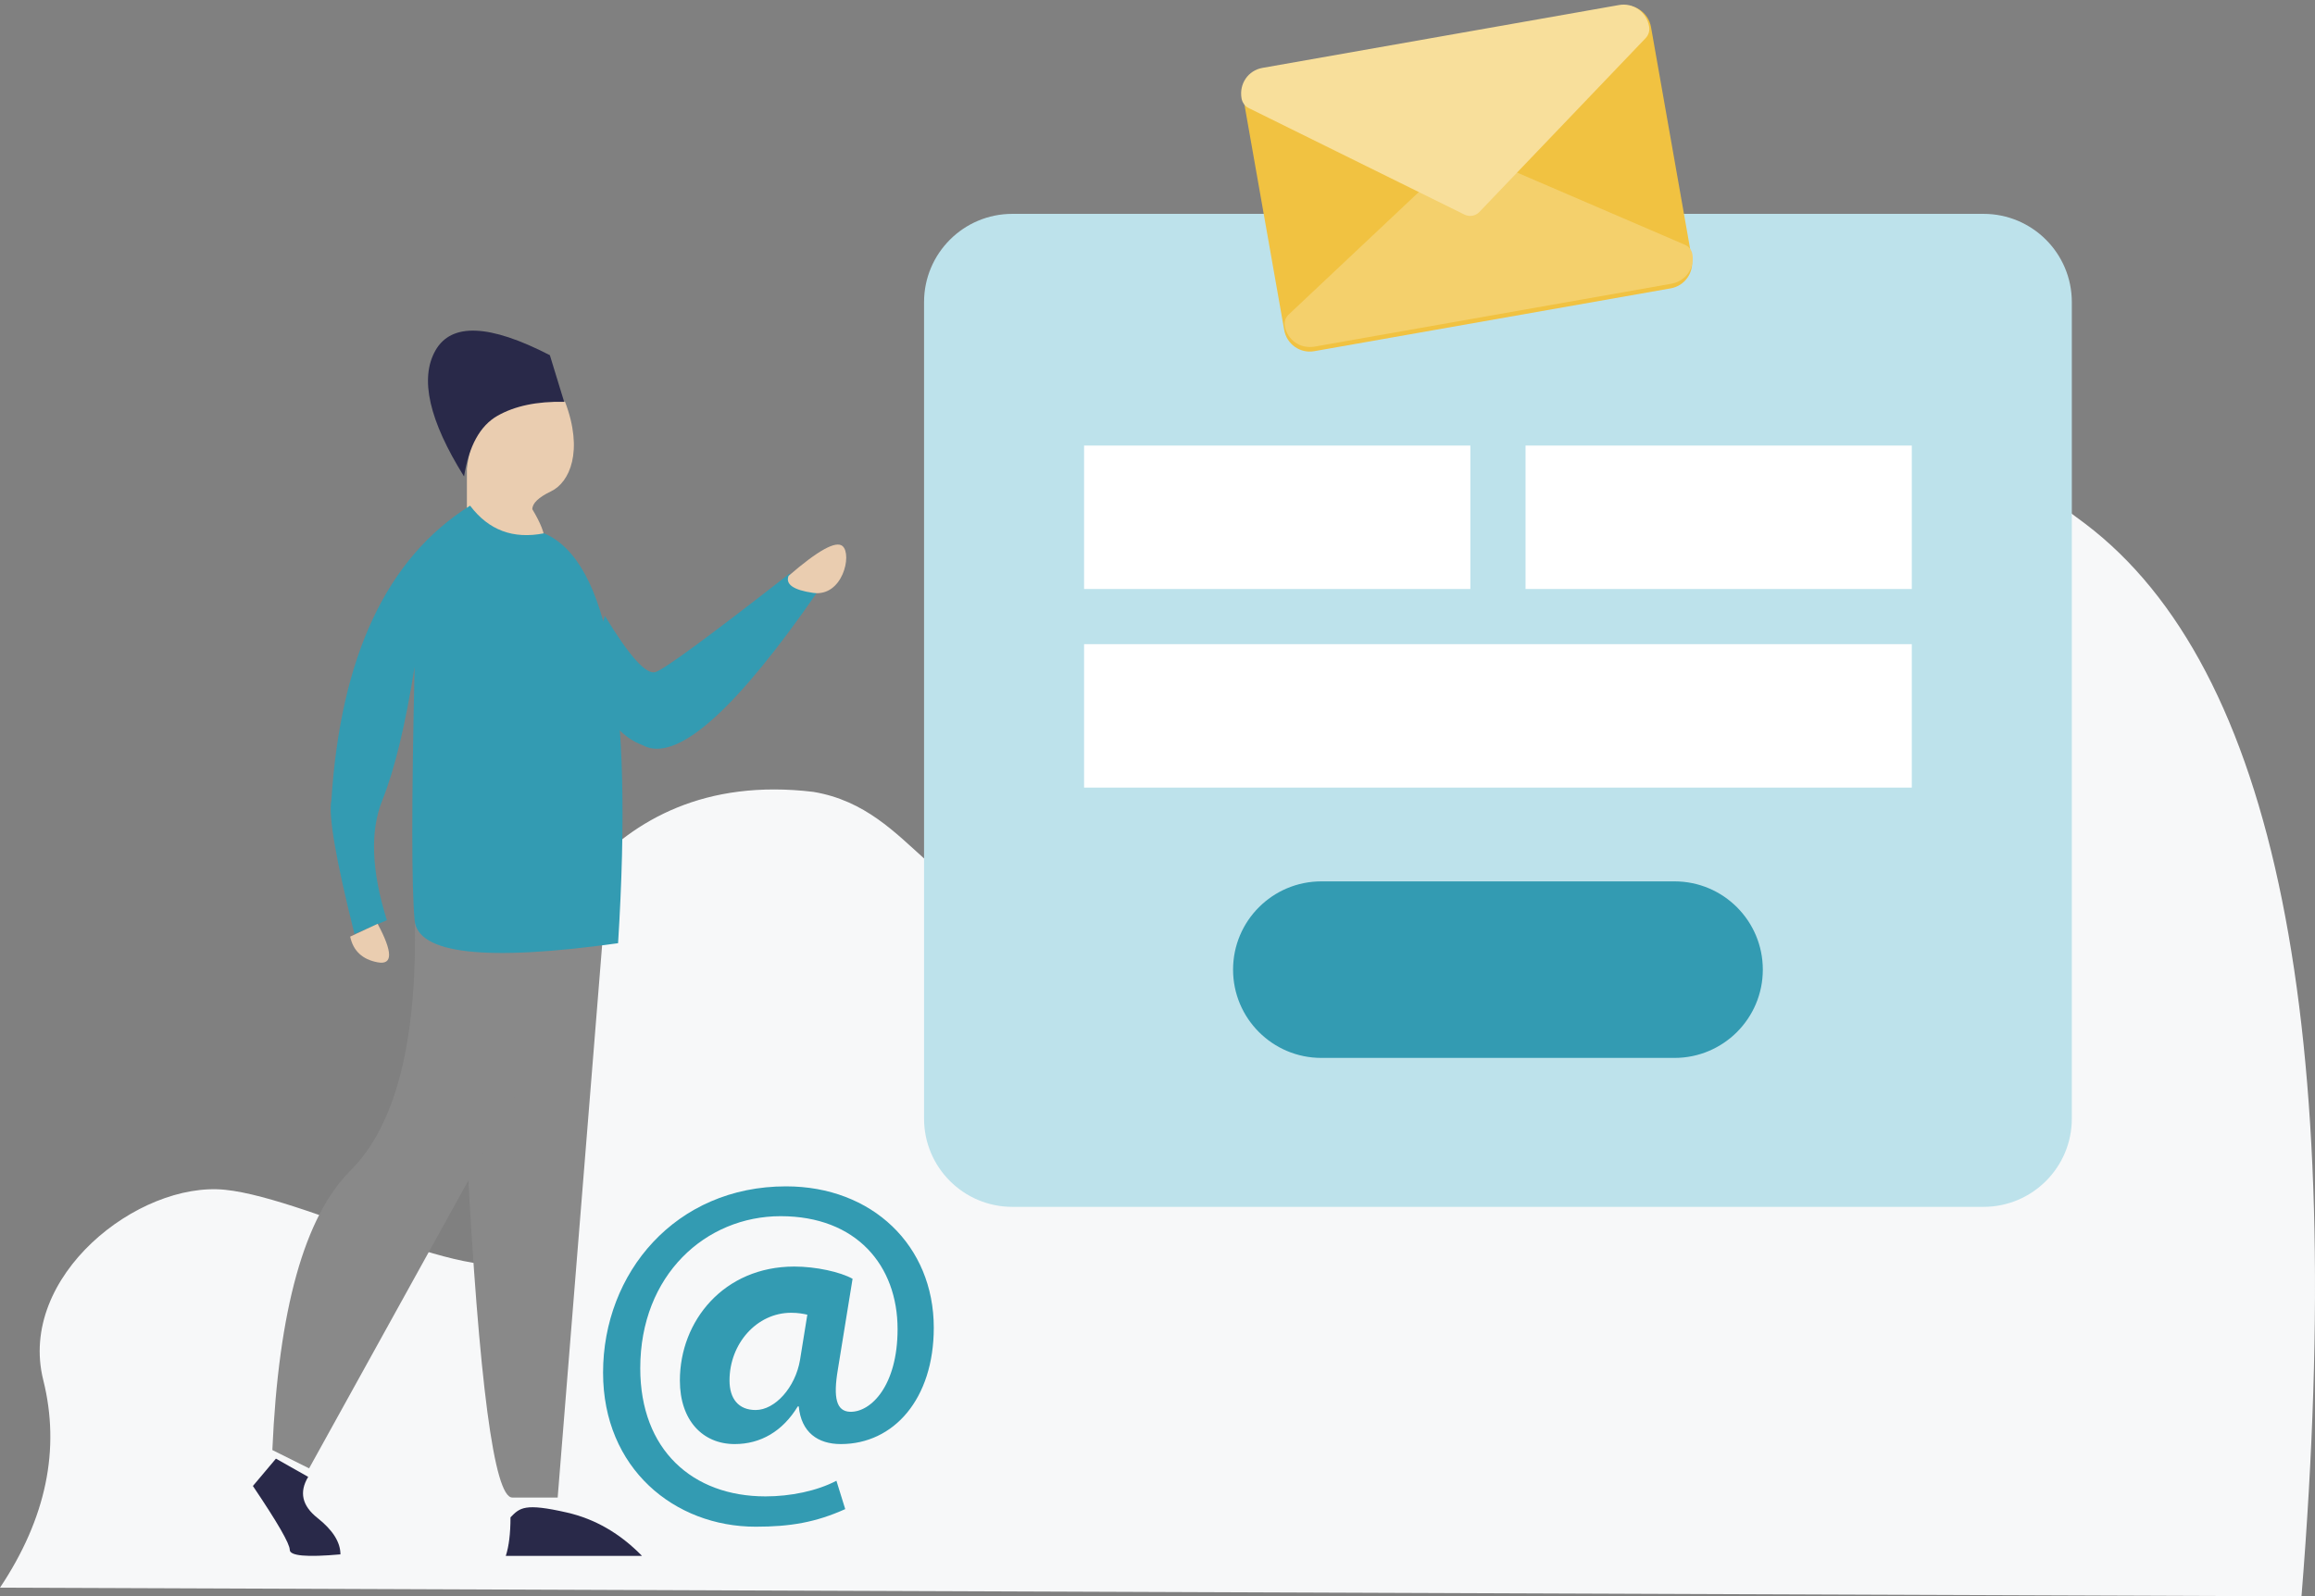 <?xml version="1.0" encoding="UTF-8"?>
<svg viewBox="0 0 238 164.158" version="1.1" xmlns="http://www.w3.org/2000/svg" xmlns:xlink="http://www.w3.org/1999/xlink">
    <rect x="0" y="0" width="238" height="164.158" fill="#808080" stroke="none"/>
    <g id="Iteration-2---July-2023" stroke="none" stroke-width="1" fill="none" fill-rule="evenodd">
        <g id="Newsletter-Admin" transform="translate(-647, -373)">
            <g id="Group-19" transform="translate(567, 373)">
                <g id="Group-11" transform="translate(80, 0)">
                    <path d="M0,163.268 C4.744,156.152 6.227,149.036 4.448,141.92 C1.779,131.246 14.232,121.461 23.127,122.35 C32.023,123.24 51.592,133.914 54.261,128.577 C56.929,123.24 50.702,110.787 52.481,104.56 C54.261,98.333 61.377,78.764 83.615,81.432 C94.289,83.212 96.068,94.775 106.742,92.107 C117.416,89.438 120.974,54.747 137.875,45.852 C154.776,36.956 185.02,31.619 214.374,53.857 C233.943,68.683 241.356,105.45 236.611,164.158 L0,163.268 Z" id="Path-2-Copy" fill="#F7F8F9"></path>
                    <g id="Group-6" transform="translate(26, 0)">
                        <g id="Group-14" transform="translate(0, 33.999)">
                            <path d="M22,19.289 L22,14.225 C22.641,8.394 26.005,6.093 32.092,7.32 C34.015,12.384 32.573,15.606 30.65,16.527 C29.369,17.141 28.728,17.755 28.728,18.369 C30.437,21.204 30.437,22.738 28.728,22.972 C27.019,23.206 24.777,21.978 22,19.289 Z" id="Path-16" fill="#EACDB0"></path>
                            <path d="M35,26.926 C43.22,38.8 49.069,44.096 52.546,42.812 C53.495,42.331 54.443,42.331 56.814,39.442 C58.395,37.517 58.395,34.147 56.814,29.333 C54.285,33.505 52.546,35.431 51.598,35.11 C50.649,34.789 46.065,31.419 37.845,25 L35,26.926 Z" id="Path-3-Copy" fill="#339BB2" transform="translate(46.5, 34) scale(-1, 1) translate(-46.5, -34)"></path>
                            <path d="M26.667,120 L22,62 L36,84.634 C34.756,108.211 33.2,120 31.333,120 C29.467,120 27.911,120 26.667,120 Z" id="Path-4-Copy" fill="#898989" transform="translate(29, 91) scale(-1, 1) translate(-29, -91)"></path>
                            <path d="M21.361,60 C21.046,72.876 23.25,81.669 27.972,86.38 C32.694,91.091 35.37,100.669 36,115.116 L32.222,117 L2,62.355 L21.361,60 Z" id="Path-6-Copy" fill="#898989" transform="translate(19, 88.5) scale(-1, 1) translate(-19, -88.5)"></path>
                            <path d="M26,126 C28.253,123.688 30.828,122.201 33.724,121.54 C38.069,120.549 38.552,121.045 39.517,122.036 C39.517,123.688 39.678,125.009 40,126 L26,126 Z" id="Path-9-Copy" fill="#292949" transform="translate(33, 123.5) scale(-1, 1) translate(-33, -123.5)"></path>
                            <path d="M0,125.844 C0,124.594 0.789,123.344 2.368,122.094 C3.947,120.844 4.263,119.438 3.316,117.875 L6.632,116 L9,118.812 C6.474,122.562 5.211,124.75 5.211,125.375 C5.211,126 3.474,126.156 0,125.844 Z" id="Path-10-Copy" fill="#292949" transform="translate(4.5, 121) scale(-1, 1) translate(-4.5, -121)"></path>
                            <path d="M8.457,62.997 C6.872,37.736 9.408,23.684 16.064,20.842 C19.233,21.473 21.768,20.526 23.67,18 C32.227,23.368 36.981,33.473 37.932,48.314 C38.249,49.893 37.457,54.471 35.555,62.05 L32.227,60.629 C33.812,55.576 33.97,51.471 32.703,48.314 C31.435,45.156 30.326,40.577 29.375,34.578 C29.692,48.472 29.692,57.155 29.375,60.629 C29.058,64.102 22.085,64.892 8.457,62.997 Z" id="Path-2-Copy-2" fill="#339BB2" transform="translate(23, 41) scale(-1, 1) translate(-23, -41)"></path>
                            <path d="M21.707,15 C18.112,9.242 17.132,4.924 18.766,2.045 C20.4,-0.833 24.321,-0.673 30.53,2.525 L32,7.323 C29.21,7.264 26.922,7.744 25.138,8.763 C23.354,9.781 22.21,11.861 21.707,15 Z" id="Path-21" fill="#292949"></path>
                            <path d="M10,62.32 C10.314,63.787 11.255,64.667 12.824,64.96 C14.392,65.253 14.392,63.933 12.824,61 L10,62.32 Z" id="Path-24" fill="#EACDB0"></path>
                            <path d="M55.072,25.22 C58.099,22.596 59.949,21.576 60.622,22.159 C61.631,23.034 60.622,27.407 57.595,26.969 C55.577,26.678 54.736,26.095 55.072,25.22 Z" id="Path-25" fill="#EACDB0"></path>
                        </g>
                        <path d="M60.896,155.189 C57.879,156.547 55.263,156.999 51.692,156.999 C43.343,156.999 36,151.015 36,141.159 C36,130.9 43.444,121.999 54.811,121.999 C63.663,121.999 70,128.085 70,136.533 C70,143.874 65.876,148.501 60.444,148.501 C58.08,148.501 56.37,147.294 56.119,144.629 L56.018,144.629 C54.459,147.193 52.196,148.501 49.53,148.501 C46.261,148.501 43.897,146.087 43.897,141.963 C43.897,135.828 48.424,130.246 55.666,130.246 C57.879,130.246 60.393,130.8 61.651,131.504 L60.143,140.807 C59.64,143.773 59.992,145.132 61.4,145.182 C63.563,145.232 66.278,142.466 66.278,136.683 C66.278,130.146 62.054,125.066 54.257,125.066 C46.563,125.066 39.823,131.101 39.823,140.706 C39.823,149.104 45.204,153.881 52.699,153.881 C55.264,153.881 57.98,153.328 59.991,152.272 L60.896,155.189 Z M57,135.196 C56.57,135.098 56.033,134.999 55.335,134.999 C51.793,134.999 49,138.186 49,141.96 C49,143.823 49.913,144.999 51.685,144.999 C53.671,144.999 55.765,142.695 56.248,139.852 L57,135.196 Z" id="Shape" fill="#339BB2" fill-rule="nonzero"></path>
                        <g id="Group-2" transform="translate(69, 0)" fill-rule="nonzero">
                            <path d="M9.077,21.992 L108.923,21.992 C113.936,21.992 118,26.056 118,31.069 L118,115.03 C118,120.043 113.936,124.107 108.923,124.107 L9.077,124.107 C4.064,124.107 0,120.043 0,115.03 L0,31.069 C0,26.056 4.064,21.992 9.077,21.992 Z" id="Path" fill="#BDE2EB"></path>
                            <path d="M40.846,90.636 L77.154,90.636 C82.167,90.636 86.231,94.7 86.231,99.713 C86.231,104.726 82.167,108.79 77.154,108.79 L40.846,108.79 C35.833,108.79 31.769,104.726 31.769,99.713 C31.769,94.7 35.833,90.636 40.846,90.636 Z" id="Path" fill="#339BB2"></path>
                            <g id="Group-3" transform="translate(16.452, 45.819)" fill="#FFFFFF">
                                <polygon id="Path" points="45.385 0 85.096 0 85.096 14.75 45.385 14.75"></polygon>
                                <polygon id="Path" points="0 0 39.712 0 39.712 14.75 0 14.75"></polygon>
                                <polygon id="Path" points="0 20.423 85.096 20.423 85.096 35.173 0 35.173"></polygon>
                            </g>
                            <g id="email-copy" transform="translate(55.846, 18.304) rotate(-10) translate(-55.846, -18.304)translate(34.415, 3.497)">
                                <path d="M40.07,29.615 L2.841,29.615 C1.373,29.615 0.182,28.414 0.182,26.933 L0.182,2.797 C0.182,1.317 1.373,0.115 2.841,0.115 L40.07,0.115 C41.538,0.115 42.73,1.317 42.73,2.797 L42.73,26.933 C42.73,28.414 41.538,29.615 40.07,29.615 Z" id="Path" fill="#F1C241"></path>
                                <path d="M40.203,29.159 L2.973,29.159 C1.481,29.159 0.314,28.009 0.314,26.54 C0.314,26.124 0.516,25.731 0.856,25.485 L20.801,12.393 C21.035,12.223 21.311,12.139 21.588,12.139 C21.864,12.139 22.141,12.223 22.375,12.393 L42.319,25.485 C42.66,25.731 42.862,26.124 42.862,26.54 C42.862,28.009 41.694,29.159 40.203,29.159 Z" id="Path" fill="#F4D06C"></path>
                                <path d="M39.889,9.09494702e-13 L2.659,9.09494702e-13 C1.167,9.09494702e-13 -1.13686838e-13,1.194 -1.13686838e-13,2.72 C-1.13686838e-13,3.152 0.202,3.56 0.542,3.816 L20.498,18.466 C20.96,18.806 21.585,18.806 22.048,18.466 L42.003,3.816 C42.346,3.56 42.548,3.152 42.548,2.72 C42.548,1.194 41.381,9.09494702e-13 39.889,9.09494702e-13 Z" id="Path" fill="#F8DF9B"></path>
                            </g>
                        </g>
                    </g>
                </g>
            </g>
        </g>
    </g>
</svg>
